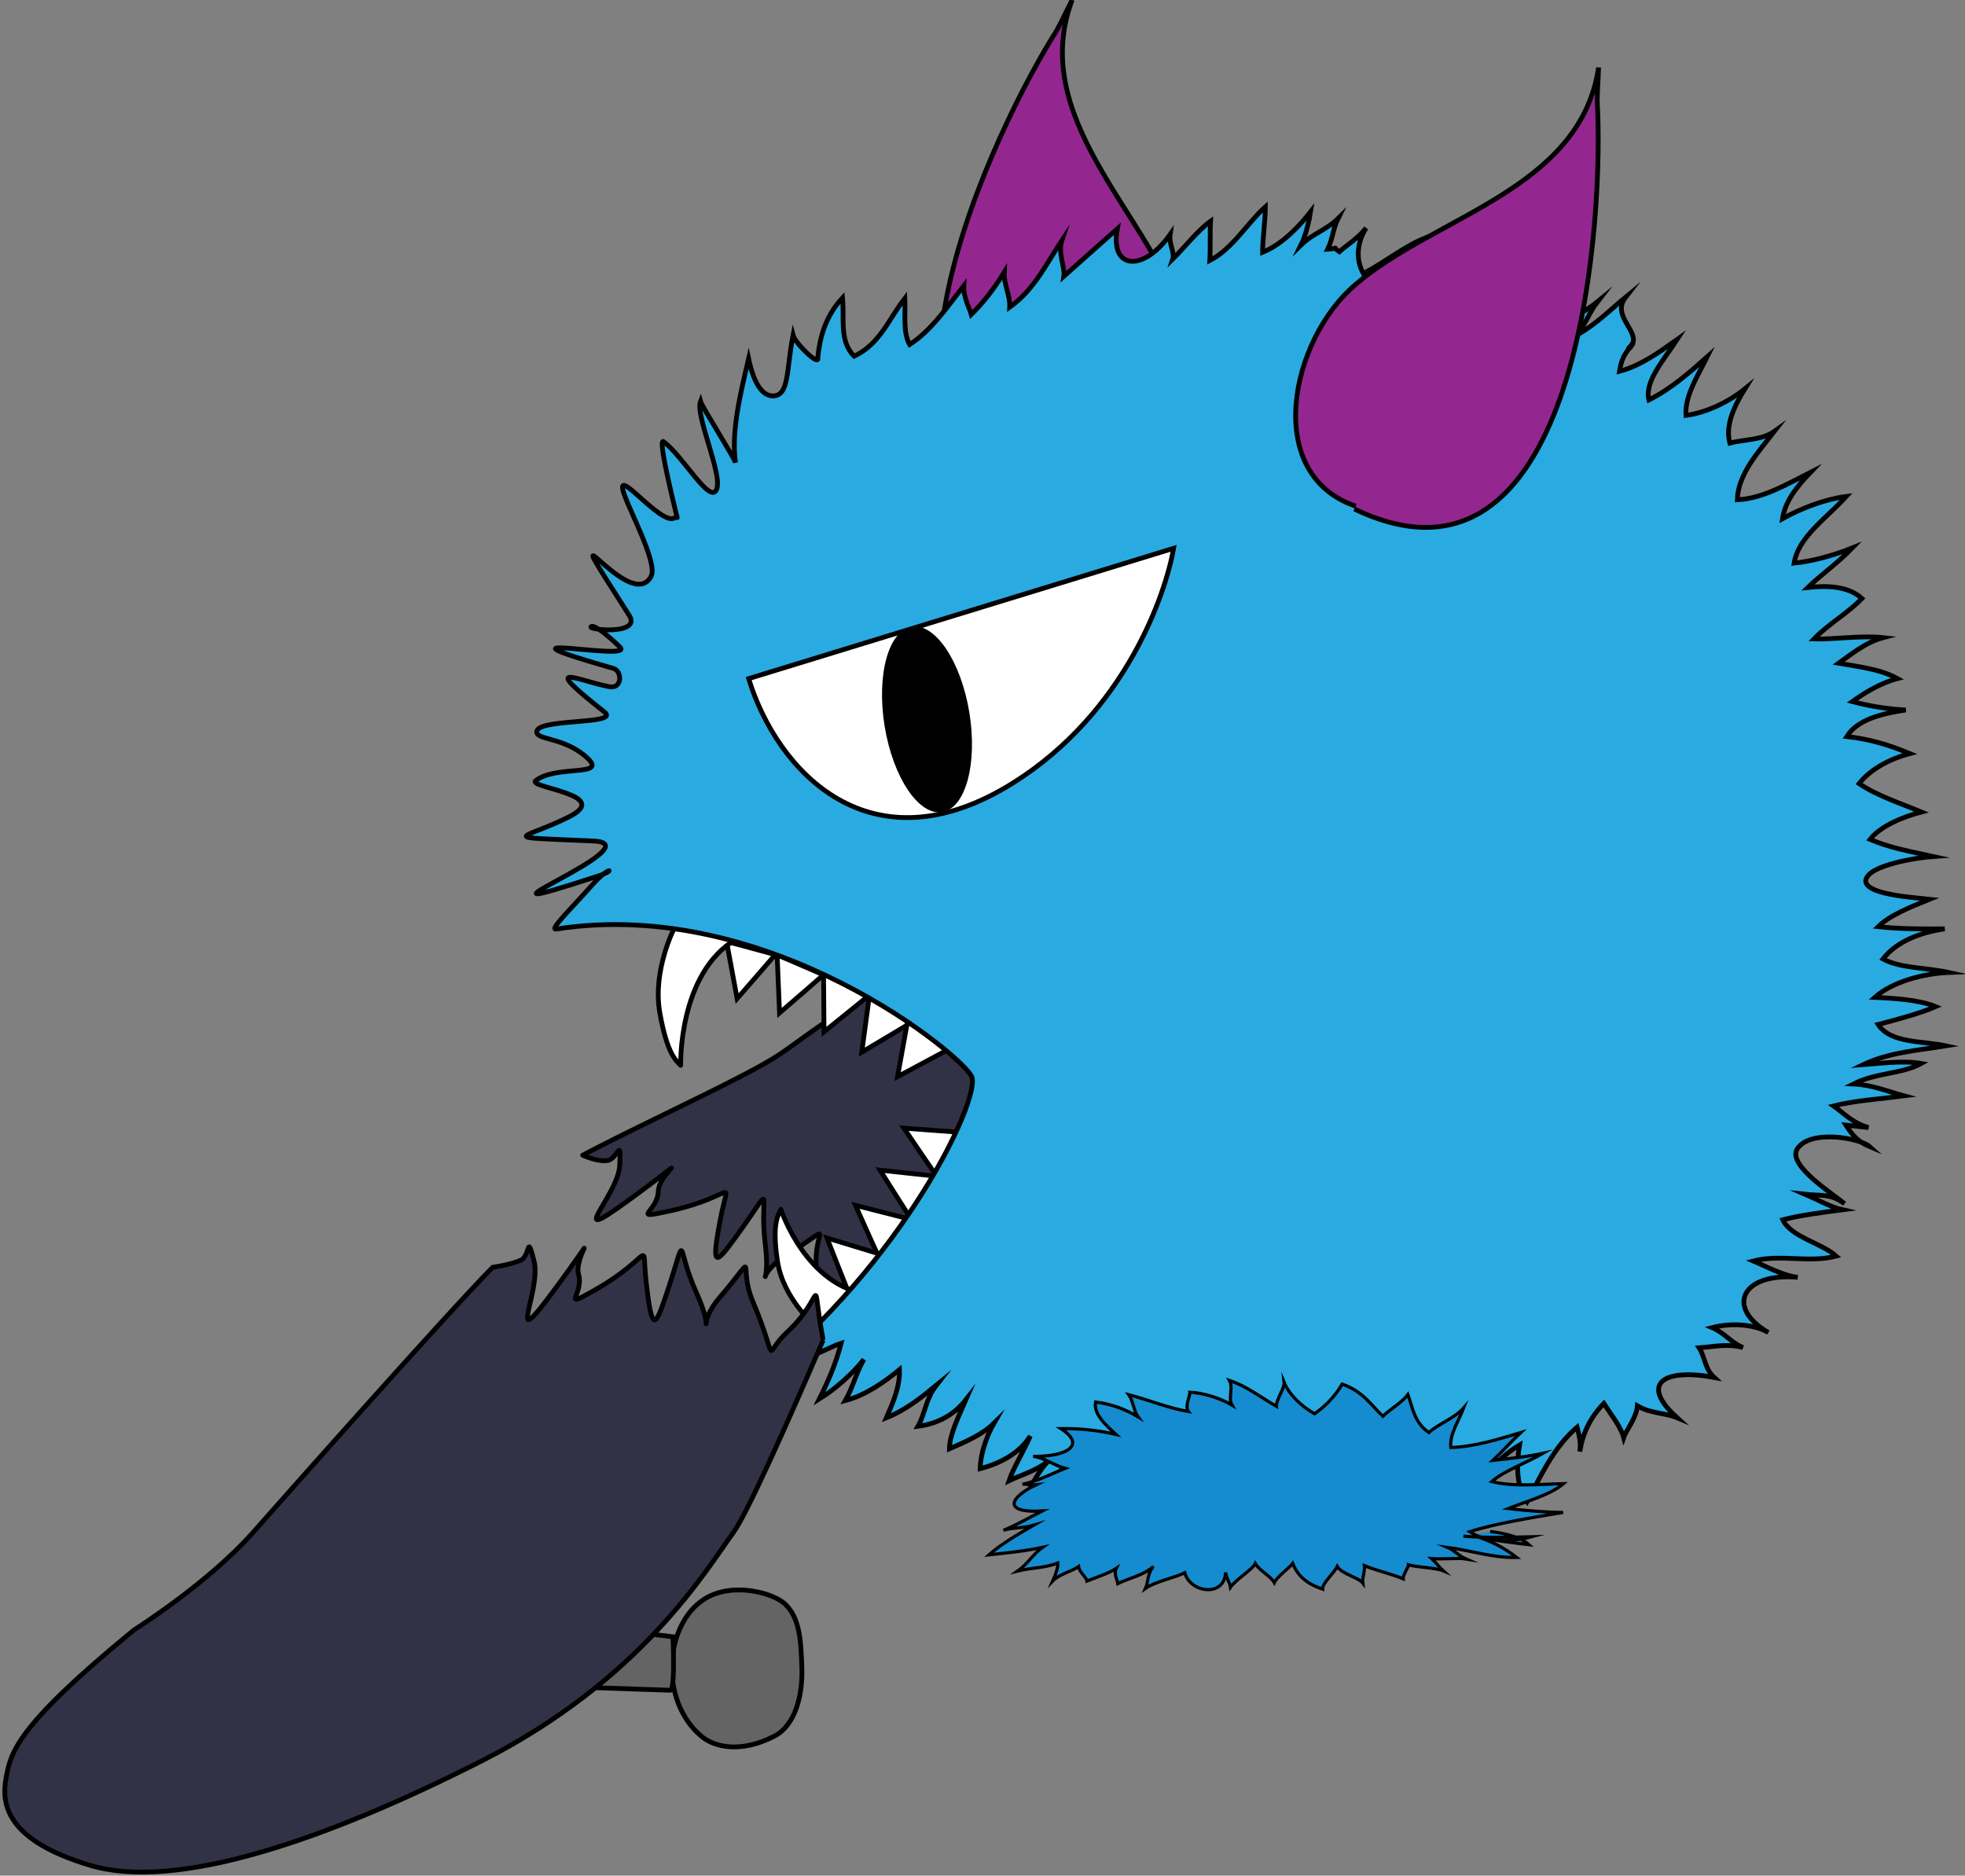 <?xml version="1.0" encoding="utf-8"?>
<!-- Generator: Adobe Illustrator 16.0.0, SVG Export Plug-In . SVG Version: 6.00 Build 0)  -->
<!DOCTYPE svg PUBLIC "-//W3C//DTD SVG 1.1//EN" "http://www.w3.org/Graphics/SVG/1.1/DTD/svg11.dtd">
<svg version="1.1" id="Laag_1" xmlns="http://www.w3.org/2000/svg" xmlns:xlink="http://www.w3.org/1999/xlink" x="0px" y="0px"
	 width="1234.015px" height="1177.992px" viewBox="0 0 1234.015 1177.992" enable-background="new 0 0 1234.015 1177.992"
	 xml:space="preserve">
<rect x="0" y="0" width="1234.015" height="1177.992" fill="#808080" stroke="none"/>
<path fill="#323246" stroke="#000000" stroke-width="3" stroke-linecap="round" stroke-miterlimit="10" d="M365.923,725.531
	c0,0,8.902,4.197,15.503,3.365c6.601-0.83,8.734-15.855,7.76,3.049c-0.975,18.898-35.113,51.357,4.094,22.955
	c48.31-35,20.501-19.346,20.099-6.553c-0.402,12.791-17.839,17.586,6.256,12.418c43.097-9.242,38.191-23.271,32.792,4.797
	c-6.081,31.611-2.978,28.707,9.5,11.545c26.296-36.168,14.5-28.648,18.669,4.482c3.921,31.152-8.316,20.26,12.947,6.963
	c33.57-20.988,16.719-17.303,19.193,8.633c4.205,44.082-5.006,34.174,15.156,24.545c30.364-14.498,25.036-33.143,19.768,11.715
	l1.896-1.393c4.956-5.773,9.938-11.604,14.899-17.432c2.026-2.377,4.048-4.754,6.062-7.127
	c40.832-48.082,78.814-94.213,86.275-104.537c15.99-22.129,18.346-33.129,12.494-60.584c-6.545-30.691-58.784-30.152-94.346-25.008
	c-35.563,5.146-64.512,30.916-85.542,44.963c-19.487,13.02-75.948,38.742-114.644,58.602
	C371.694,722.502,368.739,724.039,365.923,725.531"/>
<g>
	<polygon fill="#FFFFFF" stroke="#000000" stroke-width="3" stroke-miterlimit="10" points="596.145,724.986 588.215,738.727 
		577.867,723.59 567.653,708.533 585.864,709.895 604.081,711.248 	"/>
	<polygon fill="#FFFFFF" stroke="#000000" stroke-width="3" stroke-miterlimit="10" points="580.596,752.299 572.213,765.77 
		562.376,750.303 552.659,734.916 570.818,736.879 588.981,738.83 	"/>
	<polygon fill="#FFFFFF" stroke="#000000" stroke-width="3" stroke-miterlimit="10" points="562.399,778.158 552.196,790.307 
		544.647,773.602 537.207,756.992 554.902,761.506 572.608,766.012 	"/>
	<polygon fill="#FFFFFF" stroke="#000000" stroke-width="3" stroke-miterlimit="10" points="543.519,799.814 532.764,811.48 
		525.995,794.443 519.328,777.51 536.8,782.836 554.278,788.15 	"/>
	<polygon fill="#FFFFFF" stroke="#000000" stroke-width="3" stroke-miterlimit="10" points="471.562,595.406 486.868,599.576 
		474.872,613.438 462.915,627.152 459.587,609.195 456.252,591.238 	"/>
	<polygon fill="#FFFFFF" stroke="#000000" stroke-width="3" stroke-miterlimit="10" points="502.601,605.969 517.163,612.264 
		503.322,624.287 489.542,636.172 488.794,617.924 488.037,599.674 	"/>
	<polygon fill="#FFFFFF" stroke="#000000" stroke-width="3" stroke-miterlimit="10" points="531.525,618.266 545.87,625.037 
		531.643,636.592 517.477,648.018 517.332,629.758 517.178,611.488 	"/>
	<polygon fill="#FFFFFF" stroke="#000000" stroke-width="3" stroke-miterlimit="10" points="559.308,633.357 572.552,642.09 
		556.831,651.516 541.192,660.82 543.632,642.723 546.064,624.617 	"/>
	<polygon fill="#FFFFFF" stroke="#000000" stroke-width="3" stroke-miterlimit="10" points="582.997,649.617 595.825,658.951 
		579.685,667.643 563.633,676.215 566.907,658.248 570.171,640.273 	"/>
	<path fill="#FFFFFF" stroke="#000000" stroke-width="3" stroke-linecap="round" stroke-miterlimit="10" d="M490.397,759.568
		c-1.47,3.332-5.865,8.367-2.114,32.729c3.75,24.359,25.056,41.68,25.056,41.68s42.157-19.953,32.999-20.971
		C506.322,808.566,490.397,759.568,490.397,759.568"/>
	<path fill="#FFFFFF" stroke="#000000" stroke-width="3" stroke-linecap="round" stroke-miterlimit="10" d="M427.463,669.105
		c-2.519-2.846-8.385-6.229-13.117-33.139c-4.731-26.912,9.516-53.916,9.516-53.916s46.611,2.941,38.303,7.863
		C425.865,611.432,427.463,669.105,427.463,669.105"/>
</g>
<path fill="#93278F" stroke="#000000" stroke-width="3" stroke-miterlimit="10" d="M672.289,316.809
	c-152.266-9.292-54.527-222.978-11.393-293.323c4.094-5.852,8.268-15.66,12.406-23.486c-27.33,72.672,44.625,131.66,67.033,193.548
	c18.701,49.926-6.85,132.523-67.998,121.274"/>
<path fill="#29ABE2" stroke="#000000" stroke-width="3" stroke-miterlimit="10" d="M1022.648,219.455
	c-0.414-1.639,3.27-2.615,2.838-4.263L1022.648,219.455c-3.449,4.393-4.729,8.266-5.582,13.736
	c12.895-3.357,24.506-11.66,36.154-19.957c-8.191,12.659-20.678,26.438-17.682,37.951c14.213-7.225,25.404-17.164,36.59-27.117
	c-6.031,12.105-14.211,24.764-13.348,36.814c13.33-1.723,27.529-8.943,37.01-16.684c-6.453,10.455-12.5,22.577-9.477,34.073
	c8.588-2.263,20.205-1.784,27.959-7.322c-10.307,13.231-22.83,27.029-23.244,42.927c15.906-0.64,31.832-10.074,46.031-17.297
	c-9.014,9.38-15.916,18.19-17.646,29.178c12.059-6.661,26.693-12.235,40.039-13.97c-12.498,13.791-30.166,25.42-32.738,41.891
	c11.189-1.171,24.111-4.547,36.57-9.565c-9.035,9.382-20.654,17.679-27.975,24.864c11.197-1.176,24.963-1.267,33.994,6.891
	c-9.027,9.387-21.102,16.054-30.131,25.427c11.604,0.481,29.25-2.376,43.443-0.825c-10.752,2.804-20.23,10.561-27.951,16.074
	c12.023,2.131,26.232,3.679,36.963,9.643c-10.734,2.806-20.646,8.91-28.387,14.435c9.893,2.677,21.943,4.793,33.561,5.279
	c-15.486,2.281-30.57,6.233-37.012,16.687c14.182,1.562,26.652,5.297,39.572,10.705c-12.912,3.375-24.967,10.045-31.855,18.854
	c11.168,7.611,26.246,12.457,39.135,17.842c-10.732,2.806-25.365,8.4-32.27,17.211c12.906,5.401,24.943,7.513,39.59,10.718
	c-9.041,0.606-40.018,5.187-42.186,14.523c-2.146,9.349,30.551,11.309,40.01,12.353c-12.479,5.021-24.967,10.034-32.271,17.215
	c14.182,1.536,27.959,1.457,41.723,1.371c-15.488,2.291-30.125,7.869-38.734,18.902c10.775,5.959,26.678,5.307,41.309,8.488
	c-15.916,0.67-35.291,5.717-46.479,15.67c11.617,0.475,27.971,1.469,38.295,5.77c-10.33,4.469-25.396,8.408-36.164,11.217
	c7.744,12,27.971,10.234,42.598,13.424c-17.645,2.867-35.709,4.072-52.084,11.867c9.057-0.621,24.541-2.91,36.594-0.797
	c-12.041,6.666-28.398,5.662-42.613,12.889c11.619,0.49,21.93,4.809,31.838,7.473c-13.34,1.736-31.424,2.961-44.332,6.322
	c5.605,3.816,12.029,10.904,21.955,13.568c-4.736-0.518-9.477-1.027-14.211-1.545c3.863,5.988,7.311,10.369,15.057,13.604
	c-6.021-5.439-37.439-11.262-45.635,1.398c-6.436,10.453,23.658,28.926,29.682,34.357c-8.604-6.518-15.055-4.846-24.508-5.889
	c5.154,2.176,15.898,8.143,23.23,9.734c-13.348,1.729-26.701,3.451-37.449,6.273c5.176,10.928,24.516,14.65,33.564,22.812
	c-17.229,4.496-34.871-1.416-52.082,3.074c7.75,3.246,18.51,9.211,27.949,10.232c-35.283-3.043-45.611,18.947-18.5,34.674
	c-8.197-4.877-22.396-6.422-35.293-3.064c7.734,3.246,11.6,9.248,19.35,12.504c-9.893-2.68-18.482-0.43-27.537,0.17
	c3.863,6.025,3.439,13.146,9.463,18.594c-31.42-5.834-47.344,3.604-23.25,25.365c-7.766-3.229-16.803-2.613-24.973-7.506
	c-0.438,7.131-7.324,15.949-8.613,19.801c-1.709-6.564-8.602-15.297-12.467-21.312c-9.043,9.387-13.354,19.279-15.082,30.273
	c0.857-5.496-0.43-10.43-1.717-15.352c-15.059,12.711-23.688,32.502-31.418,46.816c-7.322-10.365-6.447-24.633-4.717-35.621
	c-15.957,9.445-25.846,24.312-33.584,38.617c3.016-6.055,0.857-14.252,1.701-19.748c-14.186,7.221-22.379,19.877-33.555,29.83
	c-0.006-8.771-0.422-19.186,1.727-28.523c-4.326,9.896-13.77,17.639-25.855,24.291c2.602-7.689-0.814-12.061,4.33-18.662
	c-7.291,7.184-14.629,14.344-21.963,21.525c1.291-3.848,0.004-8.783,1.312-12.619c-7.336,7.174-16.797,14.914-27.129,19.379
	c-2.154-8.213-0.426-19.197,2.178-26.889c-14.205,7.209-23.264,16.6-36.17,19.982c3.016-6.055,5.609-13.756,13.365-19.291
	c-13.797,8.875-32.721,15.564-48.658,16.236c5.191-6.625,9.502-16.527,17.225-22.061c-7.723,5.531-14.201,7.225-24.084,13.322
	c4.311-9.916,12.902-20.936,12.928-29.693c-17.648,2.844-31.438,20.484-47.35,29.906c5.164-6.602,5.59-13.734,10.748-20.342
	c-11.623,8.295-24.959,18.797-42.172,23.291c2.164-9.324,8.617-19.793,15.924-26.963c-9.029,9.387-18.512,17.113-30.984,22.135
	c0.428-7.119,2.588-16.471,7.33-24.715c-6.451,10.457-14.643,14.344-24.971,18.812c3.02-6.057,7.771-14.318,13.352-19.291
	c-7.316,7.172-18.08,9.98-26.24,13.891c2.566-7.697,9.02-18.162,13.344-28.07c-6.467,10.461-18.508,17.127-31.434,20.5
	c0.006-8.77,3.881-20.305,8.637-28.572c-7.337,7.188-17.651,11.639-27.983,16.096c0.021-8.783,6.036-20.875,10.33-30.777
	c-6.885,8.812-16.783,14.91-30.107,16.646c4.725-8.248,4.744-17.037,11.632-25.857c-9.481,7.752-18.957,15.492-31.436,20.498
	c4.312-9.877,8.618-19.791,8.188-30.207c-9.448,7.721-21.104,16.043-33.994,19.414c4.741-8.242,6.888-17.6,11.632-25.844
	c-6.889,8.816-18.093,18.773-27.986,24.859c6.031-12.109,10.342-22.006,13.777-35.189c-2.143,0.555-49.613,22.6-53.936,23.705
	c93.92-75.215,140.608-175.775,136.08-190.539c-3.708-12.084-126.635-114.142-261.144-93.131
	c-4.625,0.721,10.033-13.44,22.26-27.297c11.505-13.036,15.326-9.701,4.985-6.312c-105.68,34.631,37.496-19.913-4.069-21.717
	c-62.45-2.708-44.402-0.448-15.186-15.116c28.26-14.187-26.714-18.354-20.788-22.843c13.273-10.042,45.37-2.146,32.368-14.166
	c-14.127-13.063-31.244-11.087-31.753-16.174c-0.441-4.397,12.063-5.573,23.831-6.565c12.435-1.049,24.044-1.895,18.69-6.122
	c-41.277-32.592-18.369-20.216,2.812-15.938c8.593,1.729,8.367-9.859,2.831-11.444c-88.759-25.425,13.734-3.83,4.112-13.343
	c-7.752-7.664-16.02-14.071-18.032-12.973c-3.674,2.011,31.958,5.733,23.822-7.006c-52.681-82.492,0.407,0.66,13.743-24.532
	c4.581-8.654-15.803-45.091-17.794-54.476c-2.781-13.11,27.925,27.482,33.839,16.298c3.005,11.499-13.549-52.085-7.917-46.143
	c11.912,8.939,28.729,39.116,32.932,29.906c4.196-9.21-13.5-46.693-10.062-55.488c0.868,3.271,21.128,35.258,22,38.541
	c-1.408-9.534-0.626-20.422,1.046-31.225c1.885-12.152,4.893-24.194,7.178-34.078c3.539,16.836,9.264,23.48,15.396,23.356
	c10.228-0.211,8.218-16.133,12.532-38.097c1.283,4.933,16.946,20.377,15.526,13.895c1.312-12.621,4.754-25.806,15.521-37.383
	c1.286,13.703-2.173,26.888,7.295,36.678c16.348-7.764,21.527-23.156,31.864-36.39c0.427,10.417-1.306,21.392,2.996,29.039
	c13.768-8.868,23.668-23.729,34.023-36.958c-0.441,7.125,3.842,14.776,4.704,18.059c7.325-7.185,14.242-16.009,20.662-26.45
	c-0.424,7.123,3.893,14.77,3.453,21.906c15.492-11.062,22.834-27.019,32.715-41.9c-2.578,7.698,2.152,16.994,1.283,22.482
	c11.205-9.952,22.393-19.893,33.561-29.829c-4.732,25.805,16.373,27.308,33.146,3.607c-0.855,5.496,3.023,11.509,1.732,15.347
	c7.314-7.185,15.916-18.194,23.688-23.733c-0.441,7.134-0.01,17.554-0.447,24.688c14.217-7.225,23.668-23.729,34.869-33.698
	c-0.002,8.784-1.736,19.756-1.738,28.538c12.477-5.007,23.229-16.607,30.146-25.433c-0.871,5.501-3.021,14.825-6.037,20.886
	c7.316-7.184,15.912-9.42,23.229-16.604c-3.018,6.051-3.441,13.172-6.455,19.237c9.021-0.615,1.725-2.204,7.312,1.595
	c5.58-4.979,11.623-8.291,16.801-14.934c-6.471,10.468-6.043,20.885-1.74,28.536c14.199-7.21,25.393-17.164,40.008-22.735
	c-3.859,11.533-9.039,26.924-1.717,37.289c11.607-8.3,24.961-18.809,41.316-26.599c-24.105,30.879,9.02,34.5,37.006,18.418
	c-4.326,9.892-8.617,19.791-8.219,30.201c15.08-3.929,29.283-11.153,38.744-18.9c-5.154,6.628-7.738,14.315-12.902,20.921
	c12.043-6.642,21.092-16.017,30.553-23.769C1010.626,199.8,1033.853,209.51,1022.648,219.455"/>
<path fill="#148CCF" stroke="#000000" stroke-width="2" stroke-miterlimit="10" d="M919.019,964.826
	c12.938,1.062,27.857,0.717,42.789,0.359c-14.551,3.93-29.604,3.076-38.803-3.178c16.539-5.322,39.689-8.939,58.602-12.104
	c-10.695-0.088-23.635-1.15-34.439-2.439c12.307-4.881,26.855-8.803,34.693-15.635c-14.938,0.352-31.852,2.109-45.025-1.334
	c7.828-6.834,22.266-11.939,32.346-17.799c-10.432,2.293-21.018,3.383-31.568,4.49c5.82-5.438,11.562-12.041,17.406-17.463
	c-12.453,3.715-28.982,9.025-43.908,9.385c-0.875-8.328,4.729-16.133,8.092-24.898c-5.727,6.607-16.061,10.098-21.9,15.504
	c-9.189-6.264-10.188-15.781-13.156-23.889c-3.74,5.197-11.812,9.637-15.68,13.65c-7.088-6.48-12.307-15.564-25.607-20.188
	c-3.625,6.381-9.338,12.996-17.297,18.643c-9.084-5.078-16.307-12.754-19.135-19.676c0.361,3.57-5.234,11.367-4.875,14.945
	c-9.082-5.076-18.398-12.521-29.469-16.203c2.617,4.547-1.01,10.936,1.613,15.471c-6.836-4.08-17.9-7.754-26.494-8.061
	c0.252,2.379-3.354,8.775-0.875,12.121c-13.049-2.252-24.246-7.105-37.418-10.551c2.479,3.344,3.215,10.482,5.695,13.836
	c-6.83-4.09-15.791-7.98-26.6-9.262c-1.359,7.359,5.711,13.842,12.787,20.334c-10.928-2.484-21.738-3.771-34.57-3.633
	c16.051,10.359,3.969,17.615-17.416,17.449c6.471,0.527,13.43,5.816,20.025,7.541c-8.221,3.256-16.314,7.703-26.748,9.992
	c2.113-0.217,6.467,0.529,8.568,0.299c-16.299,7.73-21.631,17.896,3.85,16.457c-6.104,3.035-16.178,8.898-24.391,12.146
	c4.117-1.629,12.699-1.311,18.918-3.16c-10.088,5.859-20.154,11.711-27.996,18.551c10.57-1.1,23.254-2.42,33.701-4.715
	c-5.971,4.23-9.578,10.633-15.559,14.859c8.33-2.068,16.91-1.764,25.133-5.018c0.246,2.385-1.377,7.363-3.111,11.152
	c3.854-4.014,12.182-6.08,16.162-8.902c0.391,3.57,4.969,6.701,5.221,9.09c4.117-1.643,14.438-5.119,18.428-7.934
	c-1.752,3.793,0.727,7.139,0.963,9.52c6.121-3.043,16.549-5.33,22.424-10.758c-3.869,4.021-3.254,9.969-4.992,13.758
	c5.955-4.229,18.523-6.736,24.633-9.777c3.469,12.867,25.096,15.439,25.623-0.256c0.365,3.566,2.854,6.918,3.104,9.307
	c3.727-5.201,13.811-11.062,15.545-14.852c2.605,4.543,9.324,7.459,11.943,11.996c1.748-3.801,9.705-9.436,11.561-12.025
	c2.867,6.918,7.697,12.43,18.775,16.09c-0.377-3.572,7.459-10.396,9.201-14.184c2.627,4.535,13.562,7.018,16.043,10.357
	c-0.379-3.561,1.371-7.352,1.008-10.922c6.725,2.896,17.654,5.379,24.363,8.273c-0.24-2.369,3.477-7.576,3.357-8.762
	c6.609,1.719,17.293,1.818,21.789,3.754c-2.367-2.154-4.859-5.514-7.227-7.668c6.467,0.521,17.027-0.562,21.391,0.186
	c-4.479-1.939-6.951-5.295-11.434-7.232c15.176,2.029,28.475,6.674,43.387,6.324c-6.947-5.297-13.789-9.4-24.848-13.062
	c10.932,2.48,21.76,3.758,32.578,5.029c-4.723-4.311-13.553-7.014-24.361-8.293"/>
<path fill="#FFFFFF" stroke="#000000" stroke-width="3" stroke-miterlimit="10" d="M470.158,426.215
	c17.933,58.465,76.682,121.555,166.068,65.493c70.539-44.234,95.805-118.622,100.795-147.333L470.158,426.215z"/>
<path d="M608.748,447.486c5.263,32.135-2.363,60.14-17.056,62.547c-14.691,2.396-30.855-21.706-36.125-53.834
	c-5.272-32.146,2.354-60.162,17.051-62.57C587.294,391.223,603.473,415.326,608.748,447.486z"/>
<path fill="#93278F" stroke="#000000" stroke-width="3" stroke-miterlimit="10" d="M850.5,319.662
	c137.562,66.029,156.215-168.228,152.812-250.667c-0.719-7.104,0.387-17.701,0.592-26.57
	c-11.502,76.816-103.104,93.309-152.805,136.439c-40.654,34.46-58.521,119.058,0.332,139.048"/>
<path fill="#646464" stroke="#000000" stroke-width="3" stroke-miterlimit="10" d="M503.549,1047.006
	c0.686,18.018-4.217,36.76-17.44,43.502c-21.914,11.178-37.845,6.018-44.562,0.814c-11.194-8.67-18.912-23.777-19.574-41.219
	c-0.758-19.965,7.477-38.188,21.19-46.307c17.524-10.361,42.417-3.217,49.667,3.463
	C502.499,1016.166,502.943,1031.057,503.549,1047.006z"/>
<path fill="#646464" stroke="#000000" stroke-width="3" stroke-miterlimit="10" d="M373.968,1059.988l47.141,1.596
	c3.025-1.379,1.49-33.59,1.49-33.59l-12.272-1.469L373.968,1059.988z"/>
<path fill="#323246" stroke="#000000" stroke-width="3" stroke-miterlimit="10" d="M516.945,841.666
	c-24.395,56.723-48.272,109.678-56.286,120.689c-17.529,24.09-57.878,92.725-158.236,143.645
	c-100.359,50.922-192.38,81.459-245.705,65.572c-53.326-15.889-55.858-38.867-52.909-54.84c2.916-15.795,5.789-31.68,77.904-91.021
	c0.822-0.676,1.652-1.355,2.491-2.043c0,0,46.256-29.127,74.541-61.021c0,0,0.434-0.49,1.253-1.416
	c12.842-14.518,120.674-136.312,149.389-165.281c0,0,11.648-1.713,17.701-4.477c6.053-2.764,3.607-17.736,8.315,0.594
	c4.709,18.328-18.191,59.496,10.756,20.688c35.668-47.818,13.796-24.58,17.229-12.25c3.433,12.326-11.78,22.105,9.678,9.984
	c38.376-21.68,29.508-33.604,32.729-5.207c3.627,31.988,5.723,28.289,12.512,8.188c14.308-42.367,5.292-31.67,19.156-1.293
	c13.037,28.564-1.896,21.816,14.437,2.781c25.777-30.049,10.796-21.5,20.895,2.516c17.165,40.818,5.417,34.107,21.792,18.902
	C519.239,813.484,508.592,797.281,516.945,841.666"/>
</svg>
